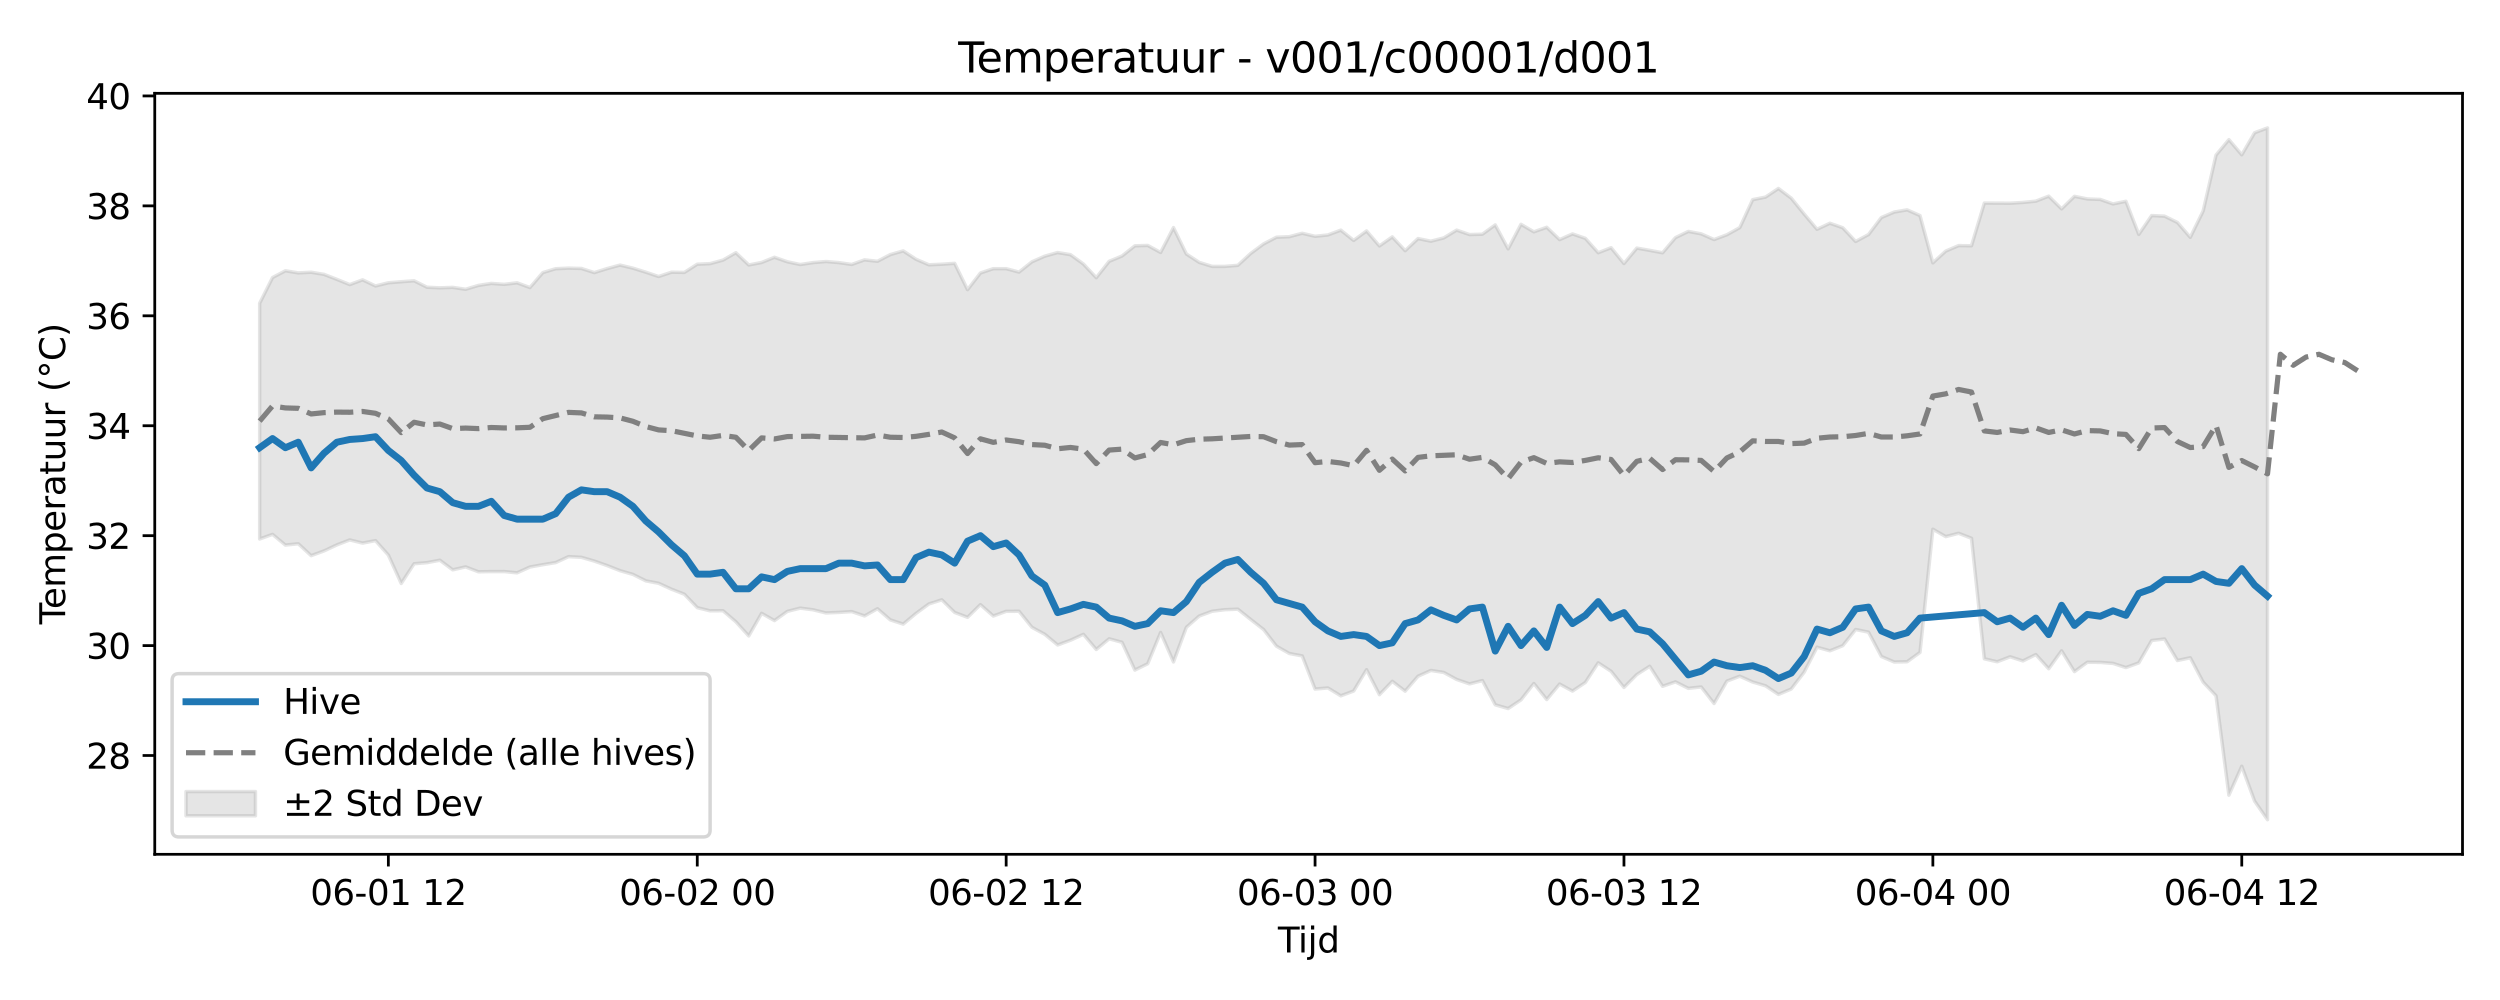 <?xml version="1.0" encoding="utf-8" standalone="no"?>
<!DOCTYPE svg PUBLIC "-//W3C//DTD SVG 1.1//EN"
  "http://www.w3.org/Graphics/SVG/1.1/DTD/svg11.dtd">
<svg xmlns:xlink="http://www.w3.org/1999/xlink" width="720pt" height="288pt" viewBox="0 0 720 288" xmlns="http://www.w3.org/2000/svg" version="1.1">
 <defs>
  <style type="text/css">*{stroke-linejoin: round; stroke-linecap: butt}</style>
 </defs>
 <g id="figure_1">
  <g id="patch_1">
   <path d="M 0 288 
L 720 288 
L 720 0 
L 0 0 
z
" style="fill: #ffffff"/>
  </g>
  <g id="axes_1">
   <g id="patch_2">
    <path d="M 44.57 246.04 
L 709.2 246.04 
L 709.2 26.88 
L 44.57 26.88 
z
" style="fill: #ffffff"/>
   </g>
   <g id="FillBetweenPolyCollection_1">
    <defs>
     <path id="mb73164c430" d="M 74.78 -200.655 
L 74.78 -132.765 
L 78.487 -134.102 
L 82.194 -131.014 
L 85.901 -131.397 
L 89.608 -127.971 
L 93.314 -129.335 
L 97.021 -131.072 
L 100.728 -132.503 
L 104.435 -131.587 
L 108.142 -132.298 
L 111.848 -128.139 
L 115.555 -119.96 
L 119.262 -125.64 
L 122.969 -125.954 
L 126.676 -126.654 
L 130.383 -123.887 
L 134.089 -124.733 
L 137.796 -123.319 
L 141.503 -123.386 
L 145.21 -123.389 
L 148.917 -123.021 
L 152.623 -124.697 
L 156.33 -125.362 
L 160.037 -125.975 
L 163.744 -127.689 
L 167.451 -127.484 
L 171.157 -126.414 
L 174.864 -125.109 
L 178.571 -123.646 
L 182.278 -122.573 
L 185.985 -120.713 
L 189.691 -120.006 
L 193.398 -118.305 
L 197.105 -116.862 
L 200.812 -112.991 
L 204.519 -112.078 
L 208.225 -112.11 
L 211.932 -108.925 
L 215.639 -104.845 
L 219.346 -111.361 
L 223.053 -109.267 
L 226.759 -111.917 
L 230.466 -112.855 
L 234.173 -112.379 
L 237.88 -111.465 
L 241.587 -111.624 
L 245.293 -111.855 
L 249 -110.61 
L 252.707 -112.683 
L 256.414 -109.473 
L 260.121 -108.255 
L 263.827 -111.348 
L 267.534 -114.071 
L 271.241 -115.254 
L 274.948 -111.614 
L 278.655 -110.206 
L 282.361 -113.867 
L 286.068 -110.582 
L 289.775 -111.937 
L 293.482 -111.95 
L 297.189 -107.334 
L 300.896 -105.325 
L 304.602 -102.246 
L 308.309 -103.612 
L 312.016 -105.312 
L 315.723 -100.948 
L 319.43 -104.026 
L 323.136 -103.019 
L 326.843 -95.02 
L 330.55 -96.846 
L 334.257 -105.842 
L 337.964 -97.357 
L 341.67 -107.331 
L 345.377 -110.582 
L 349.084 -111.958 
L 352.791 -112.411 
L 356.498 -112.559 
L 360.204 -109.594 
L 363.911 -106.694 
L 367.618 -101.902 
L 371.325 -99.791 
L 375.032 -99.104 
L 378.738 -89.556 
L 382.445 -89.865 
L 386.152 -87.601 
L 389.859 -88.988 
L 393.566 -95.121 
L 397.272 -87.929 
L 400.979 -91.782 
L 404.686 -88.947 
L 408.393 -93.244 
L 412.1 -94.907 
L 415.806 -94.335 
L 419.513 -92.319 
L 423.22 -91.037 
L 426.927 -91.993 
L 430.634 -85.011 
L 434.34 -83.938 
L 438.047 -86.432 
L 441.754 -91.154 
L 445.461 -86.53 
L 449.168 -90.99 
L 452.874 -88.966 
L 456.581 -91.448 
L 460.288 -97.102 
L 463.995 -94.671 
L 467.702 -90.005 
L 471.409 -93.73 
L 475.115 -96.111 
L 478.822 -90.344 
L 482.529 -91.623 
L 486.236 -89.753 
L 489.943 -90.154 
L 493.649 -85.387 
L 497.356 -91.839 
L 501.063 -93.254 
L 504.77 -91.574 
L 508.477 -90.484 
L 512.183 -88 
L 515.89 -89.57 
L 519.597 -94.398 
L 523.304 -101.604 
L 527.011 -100.566 
L 530.717 -102.042 
L 534.424 -106.697 
L 538.131 -105.936 
L 541.838 -98.924 
L 545.545 -97.34 
L 549.251 -97.416 
L 552.958 -100.106 
L 556.665 -135.58 
L 560.372 -133.459 
L 564.079 -134.409 
L 567.785 -132.976 
L 571.492 -98.266 
L 575.199 -97.412 
L 578.906 -98.842 
L 582.613 -97.652 
L 586.319 -99.482 
L 590.026 -95.406 
L 593.733 -100.562 
L 597.44 -94.571 
L 601.147 -97.262 
L 604.853 -97.229 
L 608.56 -96.936 
L 612.267 -95.736 
L 615.974 -97.09 
L 619.681 -103.539 
L 623.387 -103.977 
L 627.094 -97.771 
L 630.801 -98.565 
L 634.508 -91.541 
L 638.215 -87.608 
L 641.922 -58.992 
L 645.628 -67.313 
L 649.335 -57.258 
L 653.042 -51.922 
L 653.042 -251.158 
L 653.042 -251.158 
L 649.335 -249.779 
L 645.628 -243.417 
L 641.922 -247.782 
L 638.215 -243.349 
L 634.508 -227.236 
L 630.801 -219.658 
L 627.094 -223.935 
L 623.387 -225.749 
L 619.681 -225.923 
L 615.974 -220.5 
L 612.267 -230.033 
L 608.56 -229.272 
L 604.853 -230.563 
L 601.147 -230.705 
L 597.44 -231.462 
L 593.733 -227.845 
L 590.026 -231.506 
L 586.319 -230.068 
L 582.613 -229.7 
L 578.906 -229.477 
L 575.199 -229.5 
L 571.492 -229.526 
L 567.785 -217.223 
L 564.079 -217.267 
L 560.372 -215.685 
L 556.665 -212.297 
L 552.958 -225.927 
L 549.251 -227.561 
L 545.545 -226.934 
L 541.838 -225.35 
L 538.131 -220.449 
L 534.424 -218.456 
L 530.717 -222.408 
L 527.011 -223.708 
L 523.304 -221.966 
L 519.597 -226.358 
L 515.89 -230.922 
L 512.183 -233.723 
L 508.477 -231.24 
L 504.77 -230.501 
L 501.063 -222.452 
L 497.356 -220.399 
L 493.649 -219.012 
L 489.943 -220.653 
L 486.236 -221.354 
L 482.529 -219.56 
L 478.822 -215.198 
L 475.115 -215.901 
L 471.409 -216.549 
L 467.702 -212.108 
L 463.995 -216.663 
L 460.288 -215.212 
L 456.581 -219.358 
L 452.874 -220.634 
L 449.168 -218.987 
L 445.461 -222.543 
L 441.754 -221.235 
L 438.047 -223.395 
L 434.34 -216.328 
L 430.634 -223.232 
L 426.927 -220.547 
L 423.22 -220.448 
L 419.513 -221.728 
L 415.806 -219.486 
L 412.1 -218.537 
L 408.393 -219.296 
L 404.686 -215.804 
L 400.979 -219.778 
L 397.272 -217.173 
L 393.566 -221.489 
L 389.859 -218.753 
L 386.152 -221.723 
L 382.445 -220.338 
L 378.738 -219.944 
L 375.032 -220.823 
L 371.325 -219.834 
L 367.618 -219.684 
L 363.911 -217.756 
L 360.204 -215.006 
L 356.498 -211.589 
L 352.791 -211.284 
L 349.084 -211.286 
L 345.377 -212.436 
L 341.67 -214.857 
L 337.964 -222.449 
L 334.257 -215.291 
L 330.55 -217.315 
L 326.843 -217.205 
L 323.136 -214.27 
L 319.43 -212.735 
L 315.723 -208.024 
L 312.016 -211.976 
L 308.309 -214.657 
L 304.602 -215.268 
L 300.896 -214.225 
L 297.189 -212.593 
L 293.482 -209.635 
L 289.775 -210.628 
L 286.068 -210.626 
L 282.361 -209.377 
L 278.655 -204.57 
L 274.948 -212.158 
L 271.241 -211.909 
L 267.534 -211.735 
L 263.827 -213.328 
L 260.121 -215.742 
L 256.414 -214.676 
L 252.707 -212.746 
L 249 -213.161 
L 245.293 -211.841 
L 241.587 -212.373 
L 237.88 -212.683 
L 234.173 -212.372 
L 230.466 -211.82 
L 226.759 -212.608 
L 223.053 -213.902 
L 219.346 -212.41 
L 215.639 -211.69 
L 211.932 -215.223 
L 208.225 -213.093 
L 204.519 -212.071 
L 200.812 -211.91 
L 197.105 -209.547 
L 193.398 -209.612 
L 189.691 -208.363 
L 185.985 -209.616 
L 182.278 -210.771 
L 178.571 -211.658 
L 174.864 -210.648 
L 171.157 -209.493 
L 167.451 -210.685 
L 163.744 -210.781 
L 160.037 -210.611 
L 156.33 -209.49 
L 152.623 -205.18 
L 148.917 -206.555 
L 145.21 -206.111 
L 141.503 -206.378 
L 137.796 -205.804 
L 134.089 -204.692 
L 130.383 -205.236 
L 126.676 -205.107 
L 122.969 -205.28 
L 119.262 -207.138 
L 115.555 -206.864 
L 111.848 -206.562 
L 108.142 -205.644 
L 104.435 -207.411 
L 100.728 -206.043 
L 97.021 -207.548 
L 93.314 -208.984 
L 89.608 -209.594 
L 85.901 -209.41 
L 82.194 -210.019 
L 78.487 -208.062 
L 74.78 -200.655 
z
" style="stroke: #808080; stroke-opacity: 0.2"/>
    </defs>
    <g clip-path="url(#p41cfbc8743)">
     <use xlink:href="#mb73164c430" x="0" y="288" style="fill: #808080; fill-opacity: 0.2; stroke: #808080; stroke-opacity: 0.2"/>
    </g>
   </g>
   <g id="matplotlib.axis_1">
    <g id="xtick_1">
     <g id="line2d_1">
      <defs>
       <path id="m3112e1d5e6" d="M 0 0 
L 0 3.5 
" style="stroke: #000000; stroke-width: 0.8"/>
      </defs>
      <g>
       <use xlink:href="#m3112e1d5e6" x="111.848" y="246.04" style="stroke: #000000; stroke-width: 0.8"/>
      </g>
     </g>
     <g id="text_1">
      <!-- 06-01 12 -->
      <g transform="translate(89.368 260.638) scale(0.1 -0.1)">
       <defs>
        <path id="DejaVuSans-30" d="M 2034 4250 
Q 1547 4250 1301 3770 
Q 1056 3291 1056 2328 
Q 1056 1369 1301 889 
Q 1547 409 2034 409 
Q 2525 409 2770 889 
Q 3016 1369 3016 2328 
Q 3016 3291 2770 3770 
Q 2525 4250 2034 4250 
z
M 2034 4750 
Q 2819 4750 3233 4129 
Q 3647 3509 3647 2328 
Q 3647 1150 3233 529 
Q 2819 -91 2034 -91 
Q 1250 -91 836 529 
Q 422 1150 422 2328 
Q 422 3509 836 4129 
Q 1250 4750 2034 4750 
z
" transform="scale(0.016)"/>
        <path id="DejaVuSans-36" d="M 2113 2584 
Q 1688 2584 1439 2293 
Q 1191 2003 1191 1497 
Q 1191 994 1439 701 
Q 1688 409 2113 409 
Q 2538 409 2786 701 
Q 3034 994 3034 1497 
Q 3034 2003 2786 2293 
Q 2538 2584 2113 2584 
z
M 3366 4563 
L 3366 3988 
Q 3128 4100 2886 4159 
Q 2644 4219 2406 4219 
Q 1781 4219 1451 3797 
Q 1122 3375 1075 2522 
Q 1259 2794 1537 2939 
Q 1816 3084 2150 3084 
Q 2853 3084 3261 2657 
Q 3669 2231 3669 1497 
Q 3669 778 3244 343 
Q 2819 -91 2113 -91 
Q 1303 -91 875 529 
Q 447 1150 447 2328 
Q 447 3434 972 4092 
Q 1497 4750 2381 4750 
Q 2619 4750 2861 4703 
Q 3103 4656 3366 4563 
z
" transform="scale(0.016)"/>
        <path id="DejaVuSans-2d" d="M 313 2009 
L 1997 2009 
L 1997 1497 
L 313 1497 
L 313 2009 
z
" transform="scale(0.016)"/>
        <path id="DejaVuSans-31" d="M 794 531 
L 1825 531 
L 1825 4091 
L 703 3866 
L 703 4441 
L 1819 4666 
L 2450 4666 
L 2450 531 
L 3481 531 
L 3481 0 
L 794 0 
L 794 531 
z
" transform="scale(0.016)"/>
        <path id="DejaVuSans-20" transform="scale(0.016)"/>
        <path id="DejaVuSans-32" d="M 1228 531 
L 3431 531 
L 3431 0 
L 469 0 
L 469 531 
Q 828 903 1448 1529 
Q 2069 2156 2228 2338 
Q 2531 2678 2651 2914 
Q 2772 3150 2772 3378 
Q 2772 3750 2511 3984 
Q 2250 4219 1831 4219 
Q 1534 4219 1204 4116 
Q 875 4013 500 3803 
L 500 4441 
Q 881 4594 1212 4672 
Q 1544 4750 1819 4750 
Q 2544 4750 2975 4387 
Q 3406 4025 3406 3419 
Q 3406 3131 3298 2873 
Q 3191 2616 2906 2266 
Q 2828 2175 2409 1742 
Q 1991 1309 1228 531 
z
" transform="scale(0.016)"/>
       </defs>
       <use xlink:href="#DejaVuSans-30"/>
       <use xlink:href="#DejaVuSans-36" transform="translate(63.623 0)"/>
       <use xlink:href="#DejaVuSans-2d" transform="translate(127.246 0)"/>
       <use xlink:href="#DejaVuSans-30" transform="translate(163.33 0)"/>
       <use xlink:href="#DejaVuSans-31" transform="translate(226.953 0)"/>
       <use xlink:href="#DejaVuSans-20" transform="translate(290.576 0)"/>
       <use xlink:href="#DejaVuSans-31" transform="translate(322.363 0)"/>
       <use xlink:href="#DejaVuSans-32" transform="translate(385.986 0)"/>
      </g>
     </g>
    </g>
    <g id="xtick_2">
     <g id="line2d_2">
      <g>
       <use xlink:href="#m3112e1d5e6" x="200.812" y="246.04" style="stroke: #000000; stroke-width: 0.8"/>
      </g>
     </g>
     <g id="text_2">
      <!-- 06-02 00 -->
      <g transform="translate(178.331 260.638) scale(0.1 -0.1)">
       <use xlink:href="#DejaVuSans-30"/>
       <use xlink:href="#DejaVuSans-36" transform="translate(63.623 0)"/>
       <use xlink:href="#DejaVuSans-2d" transform="translate(127.246 0)"/>
       <use xlink:href="#DejaVuSans-30" transform="translate(163.33 0)"/>
       <use xlink:href="#DejaVuSans-32" transform="translate(226.953 0)"/>
       <use xlink:href="#DejaVuSans-20" transform="translate(290.576 0)"/>
       <use xlink:href="#DejaVuSans-30" transform="translate(322.363 0)"/>
       <use xlink:href="#DejaVuSans-30" transform="translate(385.986 0)"/>
      </g>
     </g>
    </g>
    <g id="xtick_3">
     <g id="line2d_3">
      <g>
       <use xlink:href="#m3112e1d5e6" x="289.775" y="246.04" style="stroke: #000000; stroke-width: 0.8"/>
      </g>
     </g>
     <g id="text_3">
      <!-- 06-02 12 -->
      <g transform="translate(267.295 260.638) scale(0.1 -0.1)">
       <use xlink:href="#DejaVuSans-30"/>
       <use xlink:href="#DejaVuSans-36" transform="translate(63.623 0)"/>
       <use xlink:href="#DejaVuSans-2d" transform="translate(127.246 0)"/>
       <use xlink:href="#DejaVuSans-30" transform="translate(163.33 0)"/>
       <use xlink:href="#DejaVuSans-32" transform="translate(226.953 0)"/>
       <use xlink:href="#DejaVuSans-20" transform="translate(290.576 0)"/>
       <use xlink:href="#DejaVuSans-31" transform="translate(322.363 0)"/>
       <use xlink:href="#DejaVuSans-32" transform="translate(385.986 0)"/>
      </g>
     </g>
    </g>
    <g id="xtick_4">
     <g id="line2d_4">
      <g>
       <use xlink:href="#m3112e1d5e6" x="378.738" y="246.04" style="stroke: #000000; stroke-width: 0.8"/>
      </g>
     </g>
     <g id="text_4">
      <!-- 06-03 00 -->
      <g transform="translate(356.258 260.638) scale(0.1 -0.1)">
       <defs>
        <path id="DejaVuSans-33" d="M 2597 2516 
Q 3050 2419 3304 2112 
Q 3559 1806 3559 1356 
Q 3559 666 3084 287 
Q 2609 -91 1734 -91 
Q 1441 -91 1130 -33 
Q 819 25 488 141 
L 488 750 
Q 750 597 1062 519 
Q 1375 441 1716 441 
Q 2309 441 2620 675 
Q 2931 909 2931 1356 
Q 2931 1769 2642 2001 
Q 2353 2234 1838 2234 
L 1294 2234 
L 1294 2753 
L 1863 2753 
Q 2328 2753 2575 2939 
Q 2822 3125 2822 3475 
Q 2822 3834 2567 4026 
Q 2313 4219 1838 4219 
Q 1578 4219 1281 4162 
Q 984 4106 628 3988 
L 628 4550 
Q 988 4650 1302 4700 
Q 1616 4750 1894 4750 
Q 2613 4750 3031 4423 
Q 3450 4097 3450 3541 
Q 3450 3153 3228 2886 
Q 3006 2619 2597 2516 
z
" transform="scale(0.016)"/>
       </defs>
       <use xlink:href="#DejaVuSans-30"/>
       <use xlink:href="#DejaVuSans-36" transform="translate(63.623 0)"/>
       <use xlink:href="#DejaVuSans-2d" transform="translate(127.246 0)"/>
       <use xlink:href="#DejaVuSans-30" transform="translate(163.33 0)"/>
       <use xlink:href="#DejaVuSans-33" transform="translate(226.953 0)"/>
       <use xlink:href="#DejaVuSans-20" transform="translate(290.576 0)"/>
       <use xlink:href="#DejaVuSans-30" transform="translate(322.363 0)"/>
       <use xlink:href="#DejaVuSans-30" transform="translate(385.986 0)"/>
      </g>
     </g>
    </g>
    <g id="xtick_5">
     <g id="line2d_5">
      <g>
       <use xlink:href="#m3112e1d5e6" x="467.702" y="246.04" style="stroke: #000000; stroke-width: 0.8"/>
      </g>
     </g>
     <g id="text_5">
      <!-- 06-03 12 -->
      <g transform="translate(445.221 260.638) scale(0.1 -0.1)">
       <use xlink:href="#DejaVuSans-30"/>
       <use xlink:href="#DejaVuSans-36" transform="translate(63.623 0)"/>
       <use xlink:href="#DejaVuSans-2d" transform="translate(127.246 0)"/>
       <use xlink:href="#DejaVuSans-30" transform="translate(163.33 0)"/>
       <use xlink:href="#DejaVuSans-33" transform="translate(226.953 0)"/>
       <use xlink:href="#DejaVuSans-20" transform="translate(290.576 0)"/>
       <use xlink:href="#DejaVuSans-31" transform="translate(322.363 0)"/>
       <use xlink:href="#DejaVuSans-32" transform="translate(385.986 0)"/>
      </g>
     </g>
    </g>
    <g id="xtick_6">
     <g id="line2d_6">
      <g>
       <use xlink:href="#m3112e1d5e6" x="556.665" y="246.04" style="stroke: #000000; stroke-width: 0.8"/>
      </g>
     </g>
     <g id="text_6">
      <!-- 06-04 00 -->
      <g transform="translate(534.185 260.638) scale(0.1 -0.1)">
       <defs>
        <path id="DejaVuSans-34" d="M 2419 4116 
L 825 1625 
L 2419 1625 
L 2419 4116 
z
M 2253 4666 
L 3047 4666 
L 3047 1625 
L 3713 1625 
L 3713 1100 
L 3047 1100 
L 3047 0 
L 2419 0 
L 2419 1100 
L 313 1100 
L 313 1709 
L 2253 4666 
z
" transform="scale(0.016)"/>
       </defs>
       <use xlink:href="#DejaVuSans-30"/>
       <use xlink:href="#DejaVuSans-36" transform="translate(63.623 0)"/>
       <use xlink:href="#DejaVuSans-2d" transform="translate(127.246 0)"/>
       <use xlink:href="#DejaVuSans-30" transform="translate(163.33 0)"/>
       <use xlink:href="#DejaVuSans-34" transform="translate(226.953 0)"/>
       <use xlink:href="#DejaVuSans-20" transform="translate(290.576 0)"/>
       <use xlink:href="#DejaVuSans-30" transform="translate(322.363 0)"/>
       <use xlink:href="#DejaVuSans-30" transform="translate(385.986 0)"/>
      </g>
     </g>
    </g>
    <g id="xtick_7">
     <g id="line2d_7">
      <g>
       <use xlink:href="#m3112e1d5e6" x="645.628" y="246.04" style="stroke: #000000; stroke-width: 0.8"/>
      </g>
     </g>
     <g id="text_7">
      <!-- 06-04 12 -->
      <g transform="translate(623.148 260.638) scale(0.1 -0.1)">
       <use xlink:href="#DejaVuSans-30"/>
       <use xlink:href="#DejaVuSans-36" transform="translate(63.623 0)"/>
       <use xlink:href="#DejaVuSans-2d" transform="translate(127.246 0)"/>
       <use xlink:href="#DejaVuSans-30" transform="translate(163.33 0)"/>
       <use xlink:href="#DejaVuSans-34" transform="translate(226.953 0)"/>
       <use xlink:href="#DejaVuSans-20" transform="translate(290.576 0)"/>
       <use xlink:href="#DejaVuSans-31" transform="translate(322.363 0)"/>
       <use xlink:href="#DejaVuSans-32" transform="translate(385.986 0)"/>
      </g>
     </g>
    </g>
    <g id="text_8">
     <!-- Tijd -->
     <g transform="translate(368.035 274.317) scale(0.1 -0.1)">
      <defs>
       <path id="DejaVuSans-54" d="M -19 4666 
L 3928 4666 
L 3928 4134 
L 2272 4134 
L 2272 0 
L 1638 0 
L 1638 4134 
L -19 4134 
L -19 4666 
z
" transform="scale(0.016)"/>
       <path id="DejaVuSans-69" d="M 603 3500 
L 1178 3500 
L 1178 0 
L 603 0 
L 603 3500 
z
M 603 4863 
L 1178 4863 
L 1178 4134 
L 603 4134 
L 603 4863 
z
" transform="scale(0.016)"/>
       <path id="DejaVuSans-6a" d="M 603 3500 
L 1178 3500 
L 1178 -63 
Q 1178 -731 923 -1031 
Q 669 -1331 103 -1331 
L -116 -1331 
L -116 -844 
L 38 -844 
Q 366 -844 484 -692 
Q 603 -541 603 -63 
L 603 3500 
z
M 603 4863 
L 1178 4863 
L 1178 4134 
L 603 4134 
L 603 4863 
z
" transform="scale(0.016)"/>
       <path id="DejaVuSans-64" d="M 2906 2969 
L 2906 4863 
L 3481 4863 
L 3481 0 
L 2906 0 
L 2906 525 
Q 2725 213 2448 61 
Q 2172 -91 1784 -91 
Q 1150 -91 751 415 
Q 353 922 353 1747 
Q 353 2572 751 3078 
Q 1150 3584 1784 3584 
Q 2172 3584 2448 3432 
Q 2725 3281 2906 2969 
z
M 947 1747 
Q 947 1113 1208 752 
Q 1469 391 1925 391 
Q 2381 391 2643 752 
Q 2906 1113 2906 1747 
Q 2906 2381 2643 2742 
Q 2381 3103 1925 3103 
Q 1469 3103 1208 2742 
Q 947 2381 947 1747 
z
" transform="scale(0.016)"/>
      </defs>
      <use xlink:href="#DejaVuSans-54"/>
      <use xlink:href="#DejaVuSans-69" transform="translate(57.959 0)"/>
      <use xlink:href="#DejaVuSans-6a" transform="translate(85.742 0)"/>
      <use xlink:href="#DejaVuSans-64" transform="translate(113.525 0)"/>
     </g>
    </g>
   </g>
   <g id="matplotlib.axis_2">
    <g id="ytick_1">
     <g id="line2d_8">
      <defs>
       <path id="m33686ad535" d="M 0 0 
L -3.5 0 
" style="stroke: #000000; stroke-width: 0.8"/>
      </defs>
      <g>
       <use xlink:href="#m33686ad535" x="44.57" y="217.586" style="stroke: #000000; stroke-width: 0.8"/>
      </g>
     </g>
     <g id="text_9">
      <!-- 28 -->
      <g transform="translate(24.845 221.385) scale(0.1 -0.1)">
       <defs>
        <path id="DejaVuSans-38" d="M 2034 2216 
Q 1584 2216 1326 1975 
Q 1069 1734 1069 1313 
Q 1069 891 1326 650 
Q 1584 409 2034 409 
Q 2484 409 2743 651 
Q 3003 894 3003 1313 
Q 3003 1734 2745 1975 
Q 2488 2216 2034 2216 
z
M 1403 2484 
Q 997 2584 770 2862 
Q 544 3141 544 3541 
Q 544 4100 942 4425 
Q 1341 4750 2034 4750 
Q 2731 4750 3128 4425 
Q 3525 4100 3525 3541 
Q 3525 3141 3298 2862 
Q 3072 2584 2669 2484 
Q 3125 2378 3379 2068 
Q 3634 1759 3634 1313 
Q 3634 634 3220 271 
Q 2806 -91 2034 -91 
Q 1263 -91 848 271 
Q 434 634 434 1313 
Q 434 1759 690 2068 
Q 947 2378 1403 2484 
z
M 1172 3481 
Q 1172 3119 1398 2916 
Q 1625 2713 2034 2713 
Q 2441 2713 2670 2916 
Q 2900 3119 2900 3481 
Q 2900 3844 2670 4047 
Q 2441 4250 2034 4250 
Q 1625 4250 1398 4047 
Q 1172 3844 1172 3481 
z
" transform="scale(0.016)"/>
       </defs>
       <use xlink:href="#DejaVuSans-32"/>
       <use xlink:href="#DejaVuSans-38" transform="translate(63.623 0)"/>
      </g>
     </g>
    </g>
    <g id="ytick_2">
     <g id="line2d_9">
      <g>
       <use xlink:href="#m33686ad535" x="44.57" y="185.927" style="stroke: #000000; stroke-width: 0.8"/>
      </g>
     </g>
     <g id="text_10">
      <!-- 30 -->
      <g transform="translate(24.845 189.726) scale(0.1 -0.1)">
       <use xlink:href="#DejaVuSans-33"/>
       <use xlink:href="#DejaVuSans-30" transform="translate(63.623 0)"/>
      </g>
     </g>
    </g>
    <g id="ytick_3">
     <g id="line2d_10">
      <g>
       <use xlink:href="#m33686ad535" x="44.57" y="154.268" style="stroke: #000000; stroke-width: 0.8"/>
      </g>
     </g>
     <g id="text_11">
      <!-- 32 -->
      <g transform="translate(24.845 158.067) scale(0.1 -0.1)">
       <use xlink:href="#DejaVuSans-33"/>
       <use xlink:href="#DejaVuSans-32" transform="translate(63.623 0)"/>
      </g>
     </g>
    </g>
    <g id="ytick_4">
     <g id="line2d_11">
      <g>
       <use xlink:href="#m33686ad535" x="44.57" y="122.609" style="stroke: #000000; stroke-width: 0.8"/>
      </g>
     </g>
     <g id="text_12">
      <!-- 34 -->
      <g transform="translate(24.845 126.409) scale(0.1 -0.1)">
       <use xlink:href="#DejaVuSans-33"/>
       <use xlink:href="#DejaVuSans-34" transform="translate(63.623 0)"/>
      </g>
     </g>
    </g>
    <g id="ytick_5">
     <g id="line2d_12">
      <g>
       <use xlink:href="#m33686ad535" x="44.57" y="90.951" style="stroke: #000000; stroke-width: 0.8"/>
      </g>
     </g>
     <g id="text_13">
      <!-- 36 -->
      <g transform="translate(24.845 94.75) scale(0.1 -0.1)">
       <use xlink:href="#DejaVuSans-33"/>
       <use xlink:href="#DejaVuSans-36" transform="translate(63.623 0)"/>
      </g>
     </g>
    </g>
    <g id="ytick_6">
     <g id="line2d_13">
      <g>
       <use xlink:href="#m33686ad535" x="44.57" y="59.292" style="stroke: #000000; stroke-width: 0.8"/>
      </g>
     </g>
     <g id="text_14">
      <!-- 38 -->
      <g transform="translate(24.845 63.091) scale(0.1 -0.1)">
       <use xlink:href="#DejaVuSans-33"/>
       <use xlink:href="#DejaVuSans-38" transform="translate(63.623 0)"/>
      </g>
     </g>
    </g>
    <g id="ytick_7">
     <g id="line2d_14">
      <g>
       <use xlink:href="#m33686ad535" x="44.57" y="27.633" style="stroke: #000000; stroke-width: 0.8"/>
      </g>
     </g>
     <g id="text_15">
      <!-- 40 -->
      <g transform="translate(24.845 31.432) scale(0.1 -0.1)">
       <use xlink:href="#DejaVuSans-34"/>
       <use xlink:href="#DejaVuSans-30" transform="translate(63.623 0)"/>
      </g>
     </g>
    </g>
    <g id="text_16">
     <!-- Temperatuur (°C) -->
     <g transform="translate(18.765 179.816) rotate(-90) scale(0.1 -0.1)">
      <defs>
       <path id="DejaVuSans-65" d="M 3597 1894 
L 3597 1613 
L 953 1613 
Q 991 1019 1311 708 
Q 1631 397 2203 397 
Q 2534 397 2845 478 
Q 3156 559 3463 722 
L 3463 178 
Q 3153 47 2828 -22 
Q 2503 -91 2169 -91 
Q 1331 -91 842 396 
Q 353 884 353 1716 
Q 353 2575 817 3079 
Q 1281 3584 2069 3584 
Q 2775 3584 3186 3129 
Q 3597 2675 3597 1894 
z
M 3022 2063 
Q 3016 2534 2758 2815 
Q 2500 3097 2075 3097 
Q 1594 3097 1305 2825 
Q 1016 2553 972 2059 
L 3022 2063 
z
" transform="scale(0.016)"/>
       <path id="DejaVuSans-6d" d="M 3328 2828 
Q 3544 3216 3844 3400 
Q 4144 3584 4550 3584 
Q 5097 3584 5394 3201 
Q 5691 2819 5691 2113 
L 5691 0 
L 5113 0 
L 5113 2094 
Q 5113 2597 4934 2840 
Q 4756 3084 4391 3084 
Q 3944 3084 3684 2787 
Q 3425 2491 3425 1978 
L 3425 0 
L 2847 0 
L 2847 2094 
Q 2847 2600 2669 2842 
Q 2491 3084 2119 3084 
Q 1678 3084 1418 2786 
Q 1159 2488 1159 1978 
L 1159 0 
L 581 0 
L 581 3500 
L 1159 3500 
L 1159 2956 
Q 1356 3278 1631 3431 
Q 1906 3584 2284 3584 
Q 2666 3584 2933 3390 
Q 3200 3197 3328 2828 
z
" transform="scale(0.016)"/>
       <path id="DejaVuSans-70" d="M 1159 525 
L 1159 -1331 
L 581 -1331 
L 581 3500 
L 1159 3500 
L 1159 2969 
Q 1341 3281 1617 3432 
Q 1894 3584 2278 3584 
Q 2916 3584 3314 3078 
Q 3713 2572 3713 1747 
Q 3713 922 3314 415 
Q 2916 -91 2278 -91 
Q 1894 -91 1617 61 
Q 1341 213 1159 525 
z
M 3116 1747 
Q 3116 2381 2855 2742 
Q 2594 3103 2138 3103 
Q 1681 3103 1420 2742 
Q 1159 2381 1159 1747 
Q 1159 1113 1420 752 
Q 1681 391 2138 391 
Q 2594 391 2855 752 
Q 3116 1113 3116 1747 
z
" transform="scale(0.016)"/>
       <path id="DejaVuSans-72" d="M 2631 2963 
Q 2534 3019 2420 3045 
Q 2306 3072 2169 3072 
Q 1681 3072 1420 2755 
Q 1159 2438 1159 1844 
L 1159 0 
L 581 0 
L 581 3500 
L 1159 3500 
L 1159 2956 
Q 1341 3275 1631 3429 
Q 1922 3584 2338 3584 
Q 2397 3584 2469 3576 
Q 2541 3569 2628 3553 
L 2631 2963 
z
" transform="scale(0.016)"/>
       <path id="DejaVuSans-61" d="M 2194 1759 
Q 1497 1759 1228 1600 
Q 959 1441 959 1056 
Q 959 750 1161 570 
Q 1363 391 1709 391 
Q 2188 391 2477 730 
Q 2766 1069 2766 1631 
L 2766 1759 
L 2194 1759 
z
M 3341 1997 
L 3341 0 
L 2766 0 
L 2766 531 
Q 2569 213 2275 61 
Q 1981 -91 1556 -91 
Q 1019 -91 701 211 
Q 384 513 384 1019 
Q 384 1609 779 1909 
Q 1175 2209 1959 2209 
L 2766 2209 
L 2766 2266 
Q 2766 2663 2505 2880 
Q 2244 3097 1772 3097 
Q 1472 3097 1187 3025 
Q 903 2953 641 2809 
L 641 3341 
Q 956 3463 1253 3523 
Q 1550 3584 1831 3584 
Q 2591 3584 2966 3190 
Q 3341 2797 3341 1997 
z
" transform="scale(0.016)"/>
       <path id="DejaVuSans-74" d="M 1172 4494 
L 1172 3500 
L 2356 3500 
L 2356 3053 
L 1172 3053 
L 1172 1153 
Q 1172 725 1289 603 
Q 1406 481 1766 481 
L 2356 481 
L 2356 0 
L 1766 0 
Q 1100 0 847 248 
Q 594 497 594 1153 
L 594 3053 
L 172 3053 
L 172 3500 
L 594 3500 
L 594 4494 
L 1172 4494 
z
" transform="scale(0.016)"/>
       <path id="DejaVuSans-75" d="M 544 1381 
L 544 3500 
L 1119 3500 
L 1119 1403 
Q 1119 906 1312 657 
Q 1506 409 1894 409 
Q 2359 409 2629 706 
Q 2900 1003 2900 1516 
L 2900 3500 
L 3475 3500 
L 3475 0 
L 2900 0 
L 2900 538 
Q 2691 219 2414 64 
Q 2138 -91 1772 -91 
Q 1169 -91 856 284 
Q 544 659 544 1381 
z
M 1991 3584 
L 1991 3584 
z
" transform="scale(0.016)"/>
       <path id="DejaVuSans-28" d="M 1984 4856 
Q 1566 4138 1362 3434 
Q 1159 2731 1159 2009 
Q 1159 1288 1364 580 
Q 1569 -128 1984 -844 
L 1484 -844 
Q 1016 -109 783 600 
Q 550 1309 550 2009 
Q 550 2706 781 3412 
Q 1013 4119 1484 4856 
L 1984 4856 
z
" transform="scale(0.016)"/>
       <path id="DejaVuSans-b0" d="M 1600 4347 
Q 1350 4347 1178 4173 
Q 1006 4000 1006 3750 
Q 1006 3503 1178 3333 
Q 1350 3163 1600 3163 
Q 1850 3163 2022 3333 
Q 2194 3503 2194 3750 
Q 2194 3997 2020 4172 
Q 1847 4347 1600 4347 
z
M 1600 4750 
Q 1800 4750 1984 4673 
Q 2169 4597 2303 4453 
Q 2447 4313 2519 4134 
Q 2591 3956 2591 3750 
Q 2591 3338 2302 3052 
Q 2013 2766 1594 2766 
Q 1172 2766 890 3047 
Q 609 3328 609 3750 
Q 609 4169 896 4459 
Q 1184 4750 1600 4750 
z
" transform="scale(0.016)"/>
       <path id="DejaVuSans-43" d="M 4122 4306 
L 4122 3641 
Q 3803 3938 3442 4084 
Q 3081 4231 2675 4231 
Q 1875 4231 1450 3742 
Q 1025 3253 1025 2328 
Q 1025 1406 1450 917 
Q 1875 428 2675 428 
Q 3081 428 3442 575 
Q 3803 722 4122 1019 
L 4122 359 
Q 3791 134 3420 21 
Q 3050 -91 2638 -91 
Q 1578 -91 968 557 
Q 359 1206 359 2328 
Q 359 3453 968 4101 
Q 1578 4750 2638 4750 
Q 3056 4750 3426 4639 
Q 3797 4528 4122 4306 
z
" transform="scale(0.016)"/>
       <path id="DejaVuSans-29" d="M 513 4856 
L 1013 4856 
Q 1481 4119 1714 3412 
Q 1947 2706 1947 2009 
Q 1947 1309 1714 600 
Q 1481 -109 1013 -844 
L 513 -844 
Q 928 -128 1133 580 
Q 1338 1288 1338 2009 
Q 1338 2731 1133 3434 
Q 928 4138 513 4856 
z
" transform="scale(0.016)"/>
      </defs>
      <use xlink:href="#DejaVuSans-54"/>
      <use xlink:href="#DejaVuSans-65" transform="translate(44.084 0)"/>
      <use xlink:href="#DejaVuSans-6d" transform="translate(105.607 0)"/>
      <use xlink:href="#DejaVuSans-70" transform="translate(203.02 0)"/>
      <use xlink:href="#DejaVuSans-65" transform="translate(266.496 0)"/>
      <use xlink:href="#DejaVuSans-72" transform="translate(328.02 0)"/>
      <use xlink:href="#DejaVuSans-61" transform="translate(369.133 0)"/>
      <use xlink:href="#DejaVuSans-74" transform="translate(430.412 0)"/>
      <use xlink:href="#DejaVuSans-75" transform="translate(469.621 0)"/>
      <use xlink:href="#DejaVuSans-75" transform="translate(533 0)"/>
      <use xlink:href="#DejaVuSans-72" transform="translate(596.379 0)"/>
      <use xlink:href="#DejaVuSans-20" transform="translate(637.492 0)"/>
      <use xlink:href="#DejaVuSans-28" transform="translate(669.279 0)"/>
      <use xlink:href="#DejaVuSans-b0" transform="translate(708.293 0)"/>
      <use xlink:href="#DejaVuSans-43" transform="translate(758.293 0)"/>
      <use xlink:href="#DejaVuSans-29" transform="translate(828.117 0)"/>
     </g>
    </g>
   </g>
   <g id="line2d_15">
    <path d="M 74.78 128.941 
L 78.487 126.303 
L 82.194 128.941 
L 85.901 127.358 
L 89.608 134.745 
L 93.314 130.524 
L 97.021 127.358 
L 100.728 126.567 
L 104.435 126.303 
L 108.142 125.775 
L 111.848 129.733 
L 115.555 132.635 
L 119.262 136.856 
L 122.969 140.549 
L 126.676 141.605 
L 130.383 144.77 
L 134.089 145.826 
L 137.796 145.826 
L 141.503 144.375 
L 145.21 148.464 
L 148.917 149.519 
L 156.33 149.519 
L 160.037 147.936 
L 163.744 143.187 
L 167.451 141.077 
L 171.157 141.605 
L 174.864 141.605 
L 178.571 143.187 
L 182.278 145.826 
L 185.985 150.047 
L 189.691 153.213 
L 193.398 156.906 
L 197.105 160.072 
L 200.812 165.349 
L 204.519 165.349 
L 208.225 164.821 
L 211.932 169.57 
L 215.639 169.57 
L 219.346 166.14 
L 223.053 166.932 
L 226.759 164.557 
L 230.466 163.766 
L 237.88 163.766 
L 241.587 162.183 
L 245.293 162.183 
L 249 162.974 
L 252.707 162.71 
L 256.414 166.932 
L 260.121 166.932 
L 263.827 160.6 
L 267.534 159.017 
L 271.241 159.808 
L 274.948 162.183 
L 278.655 155.851 
L 282.361 154.268 
L 286.068 157.434 
L 289.775 156.379 
L 293.482 159.808 
L 297.189 165.876 
L 300.896 168.514 
L 304.602 176.429 
L 308.309 175.374 
L 312.016 174.055 
L 315.723 174.846 
L 319.43 178.012 
L 323.136 178.804 
L 326.843 180.386 
L 330.55 179.595 
L 334.257 175.902 
L 337.964 176.429 
L 341.67 173.263 
L 345.377 167.723 
L 349.084 164.821 
L 352.791 162.183 
L 356.498 161.127 
L 360.204 164.821 
L 363.911 167.987 
L 367.618 172.736 
L 375.032 174.846 
L 378.738 179.067 
L 382.445 181.706 
L 386.152 183.289 
L 389.859 182.761 
L 393.566 183.289 
L 397.272 185.927 
L 400.979 185.135 
L 404.686 179.595 
L 408.393 178.54 
L 412.1 175.638 
L 415.806 177.221 
L 419.513 178.54 
L 423.22 175.374 
L 426.927 174.846 
L 430.634 187.51 
L 434.34 180.386 
L 438.047 185.927 
L 441.754 181.706 
L 445.461 186.454 
L 449.168 174.846 
L 452.874 179.595 
L 456.581 177.221 
L 460.288 173.263 
L 463.995 178.012 
L 467.702 176.429 
L 471.409 181.178 
L 475.115 181.969 
L 478.822 185.399 
L 486.236 194.369 
L 489.943 193.314 
L 493.649 190.676 
L 497.356 191.731 
L 501.063 192.259 
L 504.77 191.731 
L 508.477 193.05 
L 512.183 195.424 
L 515.89 193.841 
L 519.597 189.093 
L 523.304 181.178 
L 527.011 182.233 
L 530.717 180.65 
L 534.424 175.374 
L 538.131 174.846 
L 541.838 181.706 
L 545.545 183.289 
L 549.251 182.233 
L 552.958 178.012 
L 571.492 176.429 
L 575.199 179.067 
L 578.906 178.012 
L 582.613 180.65 
L 586.319 178.012 
L 590.026 182.761 
L 593.733 174.319 
L 597.44 180.123 
L 601.147 176.957 
L 604.853 177.484 
L 608.56 175.902 
L 612.267 177.221 
L 615.974 170.889 
L 619.681 169.57 
L 623.387 166.932 
L 630.801 166.932 
L 634.508 165.349 
L 638.215 167.459 
L 641.922 167.987 
L 645.628 163.766 
L 649.335 168.514 
L 653.042 171.68 
L 653.042 171.68 
" clip-path="url(#p41cfbc8743)" style="fill: none; stroke: #1f77b4; stroke-width: 2; stroke-linecap: square"/>
   </g>
   <g id="line2d_16">
    <path d="M 74.78 121.29 
L 78.487 116.918 
L 82.194 117.484 
L 85.901 117.597 
L 89.608 119.217 
L 93.314 118.84 
L 97.021 118.69 
L 100.728 118.727 
L 104.435 118.501 
L 108.142 119.029 
L 111.848 120.649 
L 115.555 124.588 
L 119.262 121.611 
L 122.969 122.383 
L 126.676 122.119 
L 130.383 123.438 
L 134.089 123.288 
L 137.796 123.438 
L 141.503 123.118 
L 145.21 123.25 
L 148.917 123.212 
L 152.623 123.062 
L 156.33 120.574 
L 163.744 118.765 
L 167.451 118.916 
L 171.157 120.046 
L 174.864 120.122 
L 178.571 120.348 
L 182.278 121.328 
L 185.985 122.835 
L 189.691 123.815 
L 193.398 124.041 
L 200.812 125.549 
L 204.519 125.926 
L 208.225 125.398 
L 211.932 125.926 
L 215.639 129.733 
L 219.346 126.114 
L 223.053 126.416 
L 226.759 125.737 
L 234.173 125.624 
L 237.88 125.926 
L 249 126.114 
L 252.707 125.285 
L 256.414 125.926 
L 260.121 126.001 
L 263.827 125.662 
L 267.534 125.097 
L 271.241 124.418 
L 274.948 126.114 
L 278.655 130.612 
L 282.361 126.378 
L 286.068 127.396 
L 289.775 126.717 
L 293.482 127.207 
L 297.189 128.037 
L 300.896 128.225 
L 304.602 129.243 
L 308.309 128.866 
L 312.016 129.356 
L 315.723 133.514 
L 319.43 129.619 
L 323.136 129.356 
L 326.843 131.887 
L 330.55 130.92 
L 334.257 127.433 
L 337.964 128.097 
L 341.67 126.906 
L 345.377 126.491 
L 349.084 126.378 
L 360.204 125.7 
L 363.911 125.775 
L 367.618 127.207 
L 371.325 128.187 
L 375.032 128.037 
L 378.738 133.25 
L 382.445 132.898 
L 386.152 133.338 
L 389.859 134.13 
L 393.566 129.695 
L 397.272 135.449 
L 400.979 132.22 
L 404.686 135.625 
L 408.393 131.73 
L 412.1 131.278 
L 419.513 130.976 
L 423.22 132.258 
L 426.927 131.73 
L 430.634 133.878 
L 434.34 137.867 
L 438.047 133.087 
L 441.754 131.805 
L 445.461 133.464 
L 449.168 133.011 
L 452.874 133.2 
L 456.581 132.597 
L 460.288 131.843 
L 463.995 132.333 
L 467.702 136.944 
L 471.409 132.861 
L 475.115 131.994 
L 478.822 135.229 
L 482.529 132.408 
L 486.236 132.446 
L 489.943 132.597 
L 493.649 135.8 
L 497.356 131.881 
L 501.063 130.147 
L 504.77 126.962 
L 508.477 127.138 
L 512.183 127.138 
L 515.89 127.754 
L 519.597 127.622 
L 523.304 126.215 
L 527.011 125.863 
L 530.717 125.775 
L 534.424 125.423 
L 538.131 124.808 
L 541.838 125.863 
L 545.545 125.863 
L 549.251 125.511 
L 552.958 124.984 
L 556.665 114.061 
L 560.372 113.428 
L 564.079 112.162 
L 567.785 112.901 
L 571.492 124.104 
L 575.199 124.544 
L 578.906 123.84 
L 582.613 124.324 
L 586.319 123.225 
L 590.026 124.544 
L 593.733 123.797 
L 597.44 124.984 
L 601.147 124.016 
L 604.853 124.104 
L 608.56 124.896 
L 612.267 125.116 
L 615.974 129.205 
L 619.681 123.269 
L 623.387 123.137 
L 627.094 127.147 
L 630.801 128.888 
L 634.508 128.611 
L 638.215 122.521 
L 641.922 134.613 
L 645.628 132.635 
L 649.335 134.481 
L 653.042 136.46 
L 656.749 102.031 
L 660.456 105.197 
L 664.162 102.823 
L 667.869 102.031 
L 671.576 103.614 
L 675.283 104.406 
L 678.99 106.78 
L 678.99 106.78 
" clip-path="url(#p41cfbc8743)" style="fill: none; stroke-dasharray: 5.55,2.4; stroke-dashoffset: 0; stroke: #808080; stroke-width: 1.5"/>
   </g>
   <g id="patch_3">
    <path d="M 44.57 246.04 
L 44.57 26.88 
" style="fill: none; stroke: #000000; stroke-width: 0.8; stroke-linejoin: miter; stroke-linecap: square"/>
   </g>
   <g id="patch_4">
    <path d="M 709.2 246.04 
L 709.2 26.88 
" style="fill: none; stroke: #000000; stroke-width: 0.8; stroke-linejoin: miter; stroke-linecap: square"/>
   </g>
   <g id="patch_5">
    <path d="M 44.57 246.04 
L 709.2 246.04 
" style="fill: none; stroke: #000000; stroke-width: 0.8; stroke-linejoin: miter; stroke-linecap: square"/>
   </g>
   <g id="patch_6">
    <path d="M 44.57 26.88 
L 709.2 26.88 
" style="fill: none; stroke: #000000; stroke-width: 0.8; stroke-linejoin: miter; stroke-linecap: square"/>
   </g>
   <g id="text_17">
    <!-- Temperatuur - v001/c00001/d001 -->
    <g transform="translate(275.963 20.88) scale(0.12 -0.12)">
     <defs>
      <path id="DejaVuSans-76" d="M 191 3500 
L 800 3500 
L 1894 563 
L 2988 3500 
L 3597 3500 
L 2284 0 
L 1503 0 
L 191 3500 
z
" transform="scale(0.016)"/>
      <path id="DejaVuSans-2f" d="M 1625 4666 
L 2156 4666 
L 531 -594 
L 0 -594 
L 1625 4666 
z
" transform="scale(0.016)"/>
      <path id="DejaVuSans-63" d="M 3122 3366 
L 3122 2828 
Q 2878 2963 2633 3030 
Q 2388 3097 2138 3097 
Q 1578 3097 1268 2742 
Q 959 2388 959 1747 
Q 959 1106 1268 751 
Q 1578 397 2138 397 
Q 2388 397 2633 464 
Q 2878 531 3122 666 
L 3122 134 
Q 2881 22 2623 -34 
Q 2366 -91 2075 -91 
Q 1284 -91 818 406 
Q 353 903 353 1747 
Q 353 2603 823 3093 
Q 1294 3584 2113 3584 
Q 2378 3584 2631 3529 
Q 2884 3475 3122 3366 
z
" transform="scale(0.016)"/>
     </defs>
     <use xlink:href="#DejaVuSans-54"/>
     <use xlink:href="#DejaVuSans-65" transform="translate(44.084 0)"/>
     <use xlink:href="#DejaVuSans-6d" transform="translate(105.607 0)"/>
     <use xlink:href="#DejaVuSans-70" transform="translate(203.02 0)"/>
     <use xlink:href="#DejaVuSans-65" transform="translate(266.496 0)"/>
     <use xlink:href="#DejaVuSans-72" transform="translate(328.02 0)"/>
     <use xlink:href="#DejaVuSans-61" transform="translate(369.133 0)"/>
     <use xlink:href="#DejaVuSans-74" transform="translate(430.412 0)"/>
     <use xlink:href="#DejaVuSans-75" transform="translate(469.621 0)"/>
     <use xlink:href="#DejaVuSans-75" transform="translate(533 0)"/>
     <use xlink:href="#DejaVuSans-72" transform="translate(596.379 0)"/>
     <use xlink:href="#DejaVuSans-20" transform="translate(637.492 0)"/>
     <use xlink:href="#DejaVuSans-2d" transform="translate(669.279 0)"/>
     <use xlink:href="#DejaVuSans-20" transform="translate(705.363 0)"/>
     <use xlink:href="#DejaVuSans-76" transform="translate(737.15 0)"/>
     <use xlink:href="#DejaVuSans-30" transform="translate(796.33 0)"/>
     <use xlink:href="#DejaVuSans-30" transform="translate(859.953 0)"/>
     <use xlink:href="#DejaVuSans-31" transform="translate(923.576 0)"/>
     <use xlink:href="#DejaVuSans-2f" transform="translate(987.199 0)"/>
     <use xlink:href="#DejaVuSans-63" transform="translate(1020.891 0)"/>
     <use xlink:href="#DejaVuSans-30" transform="translate(1075.871 0)"/>
     <use xlink:href="#DejaVuSans-30" transform="translate(1139.494 0)"/>
     <use xlink:href="#DejaVuSans-30" transform="translate(1203.117 0)"/>
     <use xlink:href="#DejaVuSans-30" transform="translate(1266.74 0)"/>
     <use xlink:href="#DejaVuSans-31" transform="translate(1330.363 0)"/>
     <use xlink:href="#DejaVuSans-2f" transform="translate(1393.986 0)"/>
     <use xlink:href="#DejaVuSans-64" transform="translate(1427.678 0)"/>
     <use xlink:href="#DejaVuSans-30" transform="translate(1491.154 0)"/>
     <use xlink:href="#DejaVuSans-30" transform="translate(1554.777 0)"/>
     <use xlink:href="#DejaVuSans-31" transform="translate(1618.4 0)"/>
    </g>
   </g>
   <g id="legend_1">
    <g id="patch_7">
     <path d="M 51.57 241.04 
L 202.514 241.04 
Q 204.514 241.04 204.514 239.04 
L 204.514 196.006 
Q 204.514 194.006 202.514 194.006 
L 51.57 194.006 
Q 49.57 194.006 49.57 196.006 
L 49.57 239.04 
Q 49.57 241.04 51.57 241.04 
z
" style="fill: #ffffff; opacity: 0.8; stroke: #cccccc; stroke-linejoin: miter"/>
    </g>
    <g id="line2d_17">
     <path d="M 53.57 202.104 
L 63.57 202.104 
L 73.57 202.104 
" style="fill: none; stroke: #1f77b4; stroke-width: 2; stroke-linecap: square"/>
    </g>
    <g id="text_18">
     <!-- Hive -->
     <g transform="translate(81.57 205.604) scale(0.1 -0.1)">
      <defs>
       <path id="DejaVuSans-48" d="M 628 4666 
L 1259 4666 
L 1259 2753 
L 3553 2753 
L 3553 4666 
L 4184 4666 
L 4184 0 
L 3553 0 
L 3553 2222 
L 1259 2222 
L 1259 0 
L 628 0 
L 628 4666 
z
" transform="scale(0.016)"/>
      </defs>
      <use xlink:href="#DejaVuSans-48"/>
      <use xlink:href="#DejaVuSans-69" transform="translate(75.195 0)"/>
      <use xlink:href="#DejaVuSans-76" transform="translate(102.979 0)"/>
      <use xlink:href="#DejaVuSans-65" transform="translate(162.158 0)"/>
     </g>
    </g>
    <g id="line2d_18">
     <path d="M 53.57 216.782 
L 63.57 216.782 
L 73.57 216.782 
" style="fill: none; stroke-dasharray: 5.55,2.4; stroke-dashoffset: 0; stroke: #808080; stroke-width: 1.5"/>
    </g>
    <g id="text_19">
     <!-- Gemiddelde (alle hives) -->
     <g transform="translate(81.57 220.282) scale(0.1 -0.1)">
      <defs>
       <path id="DejaVuSans-47" d="M 3809 666 
L 3809 1919 
L 2778 1919 
L 2778 2438 
L 4434 2438 
L 4434 434 
Q 4069 175 3628 42 
Q 3188 -91 2688 -91 
Q 1594 -91 976 548 
Q 359 1188 359 2328 
Q 359 3472 976 4111 
Q 1594 4750 2688 4750 
Q 3144 4750 3555 4637 
Q 3966 4525 4313 4306 
L 4313 3634 
Q 3963 3931 3569 4081 
Q 3175 4231 2741 4231 
Q 1884 4231 1454 3753 
Q 1025 3275 1025 2328 
Q 1025 1384 1454 906 
Q 1884 428 2741 428 
Q 3075 428 3337 486 
Q 3600 544 3809 666 
z
" transform="scale(0.016)"/>
       <path id="DejaVuSans-6c" d="M 603 4863 
L 1178 4863 
L 1178 0 
L 603 0 
L 603 4863 
z
" transform="scale(0.016)"/>
       <path id="DejaVuSans-68" d="M 3513 2113 
L 3513 0 
L 2938 0 
L 2938 2094 
Q 2938 2591 2744 2837 
Q 2550 3084 2163 3084 
Q 1697 3084 1428 2787 
Q 1159 2491 1159 1978 
L 1159 0 
L 581 0 
L 581 4863 
L 1159 4863 
L 1159 2956 
Q 1366 3272 1645 3428 
Q 1925 3584 2291 3584 
Q 2894 3584 3203 3211 
Q 3513 2838 3513 2113 
z
" transform="scale(0.016)"/>
       <path id="DejaVuSans-73" d="M 2834 3397 
L 2834 2853 
Q 2591 2978 2328 3040 
Q 2066 3103 1784 3103 
Q 1356 3103 1142 2972 
Q 928 2841 928 2578 
Q 928 2378 1081 2264 
Q 1234 2150 1697 2047 
L 1894 2003 
Q 2506 1872 2764 1633 
Q 3022 1394 3022 966 
Q 3022 478 2636 193 
Q 2250 -91 1575 -91 
Q 1294 -91 989 -36 
Q 684 19 347 128 
L 347 722 
Q 666 556 975 473 
Q 1284 391 1588 391 
Q 1994 391 2212 530 
Q 2431 669 2431 922 
Q 2431 1156 2273 1281 
Q 2116 1406 1581 1522 
L 1381 1569 
Q 847 1681 609 1914 
Q 372 2147 372 2553 
Q 372 3047 722 3315 
Q 1072 3584 1716 3584 
Q 2034 3584 2315 3537 
Q 2597 3491 2834 3397 
z
" transform="scale(0.016)"/>
      </defs>
      <use xlink:href="#DejaVuSans-47"/>
      <use xlink:href="#DejaVuSans-65" transform="translate(77.49 0)"/>
      <use xlink:href="#DejaVuSans-6d" transform="translate(139.014 0)"/>
      <use xlink:href="#DejaVuSans-69" transform="translate(236.426 0)"/>
      <use xlink:href="#DejaVuSans-64" transform="translate(264.209 0)"/>
      <use xlink:href="#DejaVuSans-64" transform="translate(327.686 0)"/>
      <use xlink:href="#DejaVuSans-65" transform="translate(391.162 0)"/>
      <use xlink:href="#DejaVuSans-6c" transform="translate(452.686 0)"/>
      <use xlink:href="#DejaVuSans-64" transform="translate(480.469 0)"/>
      <use xlink:href="#DejaVuSans-65" transform="translate(543.945 0)"/>
      <use xlink:href="#DejaVuSans-20" transform="translate(605.469 0)"/>
      <use xlink:href="#DejaVuSans-28" transform="translate(637.256 0)"/>
      <use xlink:href="#DejaVuSans-61" transform="translate(676.27 0)"/>
      <use xlink:href="#DejaVuSans-6c" transform="translate(737.549 0)"/>
      <use xlink:href="#DejaVuSans-6c" transform="translate(765.332 0)"/>
      <use xlink:href="#DejaVuSans-65" transform="translate(793.115 0)"/>
      <use xlink:href="#DejaVuSans-20" transform="translate(854.639 0)"/>
      <use xlink:href="#DejaVuSans-68" transform="translate(886.426 0)"/>
      <use xlink:href="#DejaVuSans-69" transform="translate(949.805 0)"/>
      <use xlink:href="#DejaVuSans-76" transform="translate(977.588 0)"/>
      <use xlink:href="#DejaVuSans-65" transform="translate(1036.768 0)"/>
      <use xlink:href="#DejaVuSans-73" transform="translate(1098.291 0)"/>
      <use xlink:href="#DejaVuSans-29" transform="translate(1150.391 0)"/>
     </g>
    </g>
    <g id="patch_8">
     <path d="M 53.57 234.96 
L 73.57 234.96 
L 73.57 227.96 
L 53.57 227.96 
z
" style="fill: #808080; fill-opacity: 0.2; stroke: #808080; stroke-opacity: 0.2; stroke-linejoin: miter"/>
    </g>
    <g id="text_20">
     <!-- ±2 Std Dev -->
     <g transform="translate(81.57 234.96) scale(0.1 -0.1)">
      <defs>
       <path id="DejaVuSans-b1" d="M 2944 4013 
L 2944 2803 
L 4684 2803 
L 4684 2272 
L 2944 2272 
L 2944 1063 
L 2419 1063 
L 2419 2272 
L 678 2272 
L 678 2803 
L 2419 2803 
L 2419 4013 
L 2944 4013 
z
M 678 531 
L 4684 531 
L 4684 0 
L 678 0 
L 678 531 
z
" transform="scale(0.016)"/>
       <path id="DejaVuSans-53" d="M 3425 4513 
L 3425 3897 
Q 3066 4069 2747 4153 
Q 2428 4238 2131 4238 
Q 1616 4238 1336 4038 
Q 1056 3838 1056 3469 
Q 1056 3159 1242 3001 
Q 1428 2844 1947 2747 
L 2328 2669 
Q 3034 2534 3370 2195 
Q 3706 1856 3706 1288 
Q 3706 609 3251 259 
Q 2797 -91 1919 -91 
Q 1588 -91 1214 -16 
Q 841 59 441 206 
L 441 856 
Q 825 641 1194 531 
Q 1563 422 1919 422 
Q 2459 422 2753 634 
Q 3047 847 3047 1241 
Q 3047 1584 2836 1778 
Q 2625 1972 2144 2069 
L 1759 2144 
Q 1053 2284 737 2584 
Q 422 2884 422 3419 
Q 422 4038 858 4394 
Q 1294 4750 2059 4750 
Q 2388 4750 2728 4690 
Q 3069 4631 3425 4513 
z
" transform="scale(0.016)"/>
       <path id="DejaVuSans-44" d="M 1259 4147 
L 1259 519 
L 2022 519 
Q 2988 519 3436 956 
Q 3884 1394 3884 2338 
Q 3884 3275 3436 3711 
Q 2988 4147 2022 4147 
L 1259 4147 
z
M 628 4666 
L 1925 4666 
Q 3281 4666 3915 4102 
Q 4550 3538 4550 2338 
Q 4550 1131 3912 565 
Q 3275 0 1925 0 
L 628 0 
L 628 4666 
z
" transform="scale(0.016)"/>
      </defs>
      <use xlink:href="#DejaVuSans-b1"/>
      <use xlink:href="#DejaVuSans-32" transform="translate(83.789 0)"/>
      <use xlink:href="#DejaVuSans-20" transform="translate(147.412 0)"/>
      <use xlink:href="#DejaVuSans-53" transform="translate(179.199 0)"/>
      <use xlink:href="#DejaVuSans-74" transform="translate(242.676 0)"/>
      <use xlink:href="#DejaVuSans-64" transform="translate(281.885 0)"/>
      <use xlink:href="#DejaVuSans-20" transform="translate(345.361 0)"/>
      <use xlink:href="#DejaVuSans-44" transform="translate(377.148 0)"/>
      <use xlink:href="#DejaVuSans-65" transform="translate(454.15 0)"/>
      <use xlink:href="#DejaVuSans-76" transform="translate(515.674 0)"/>
     </g>
    </g>
   </g>
  </g>
 </g>
 <defs>
  <clipPath id="p41cfbc8743">
   <rect x="44.57" y="26.88" width="664.63" height="219.16"/>
  </clipPath>
 </defs>
</svg>
